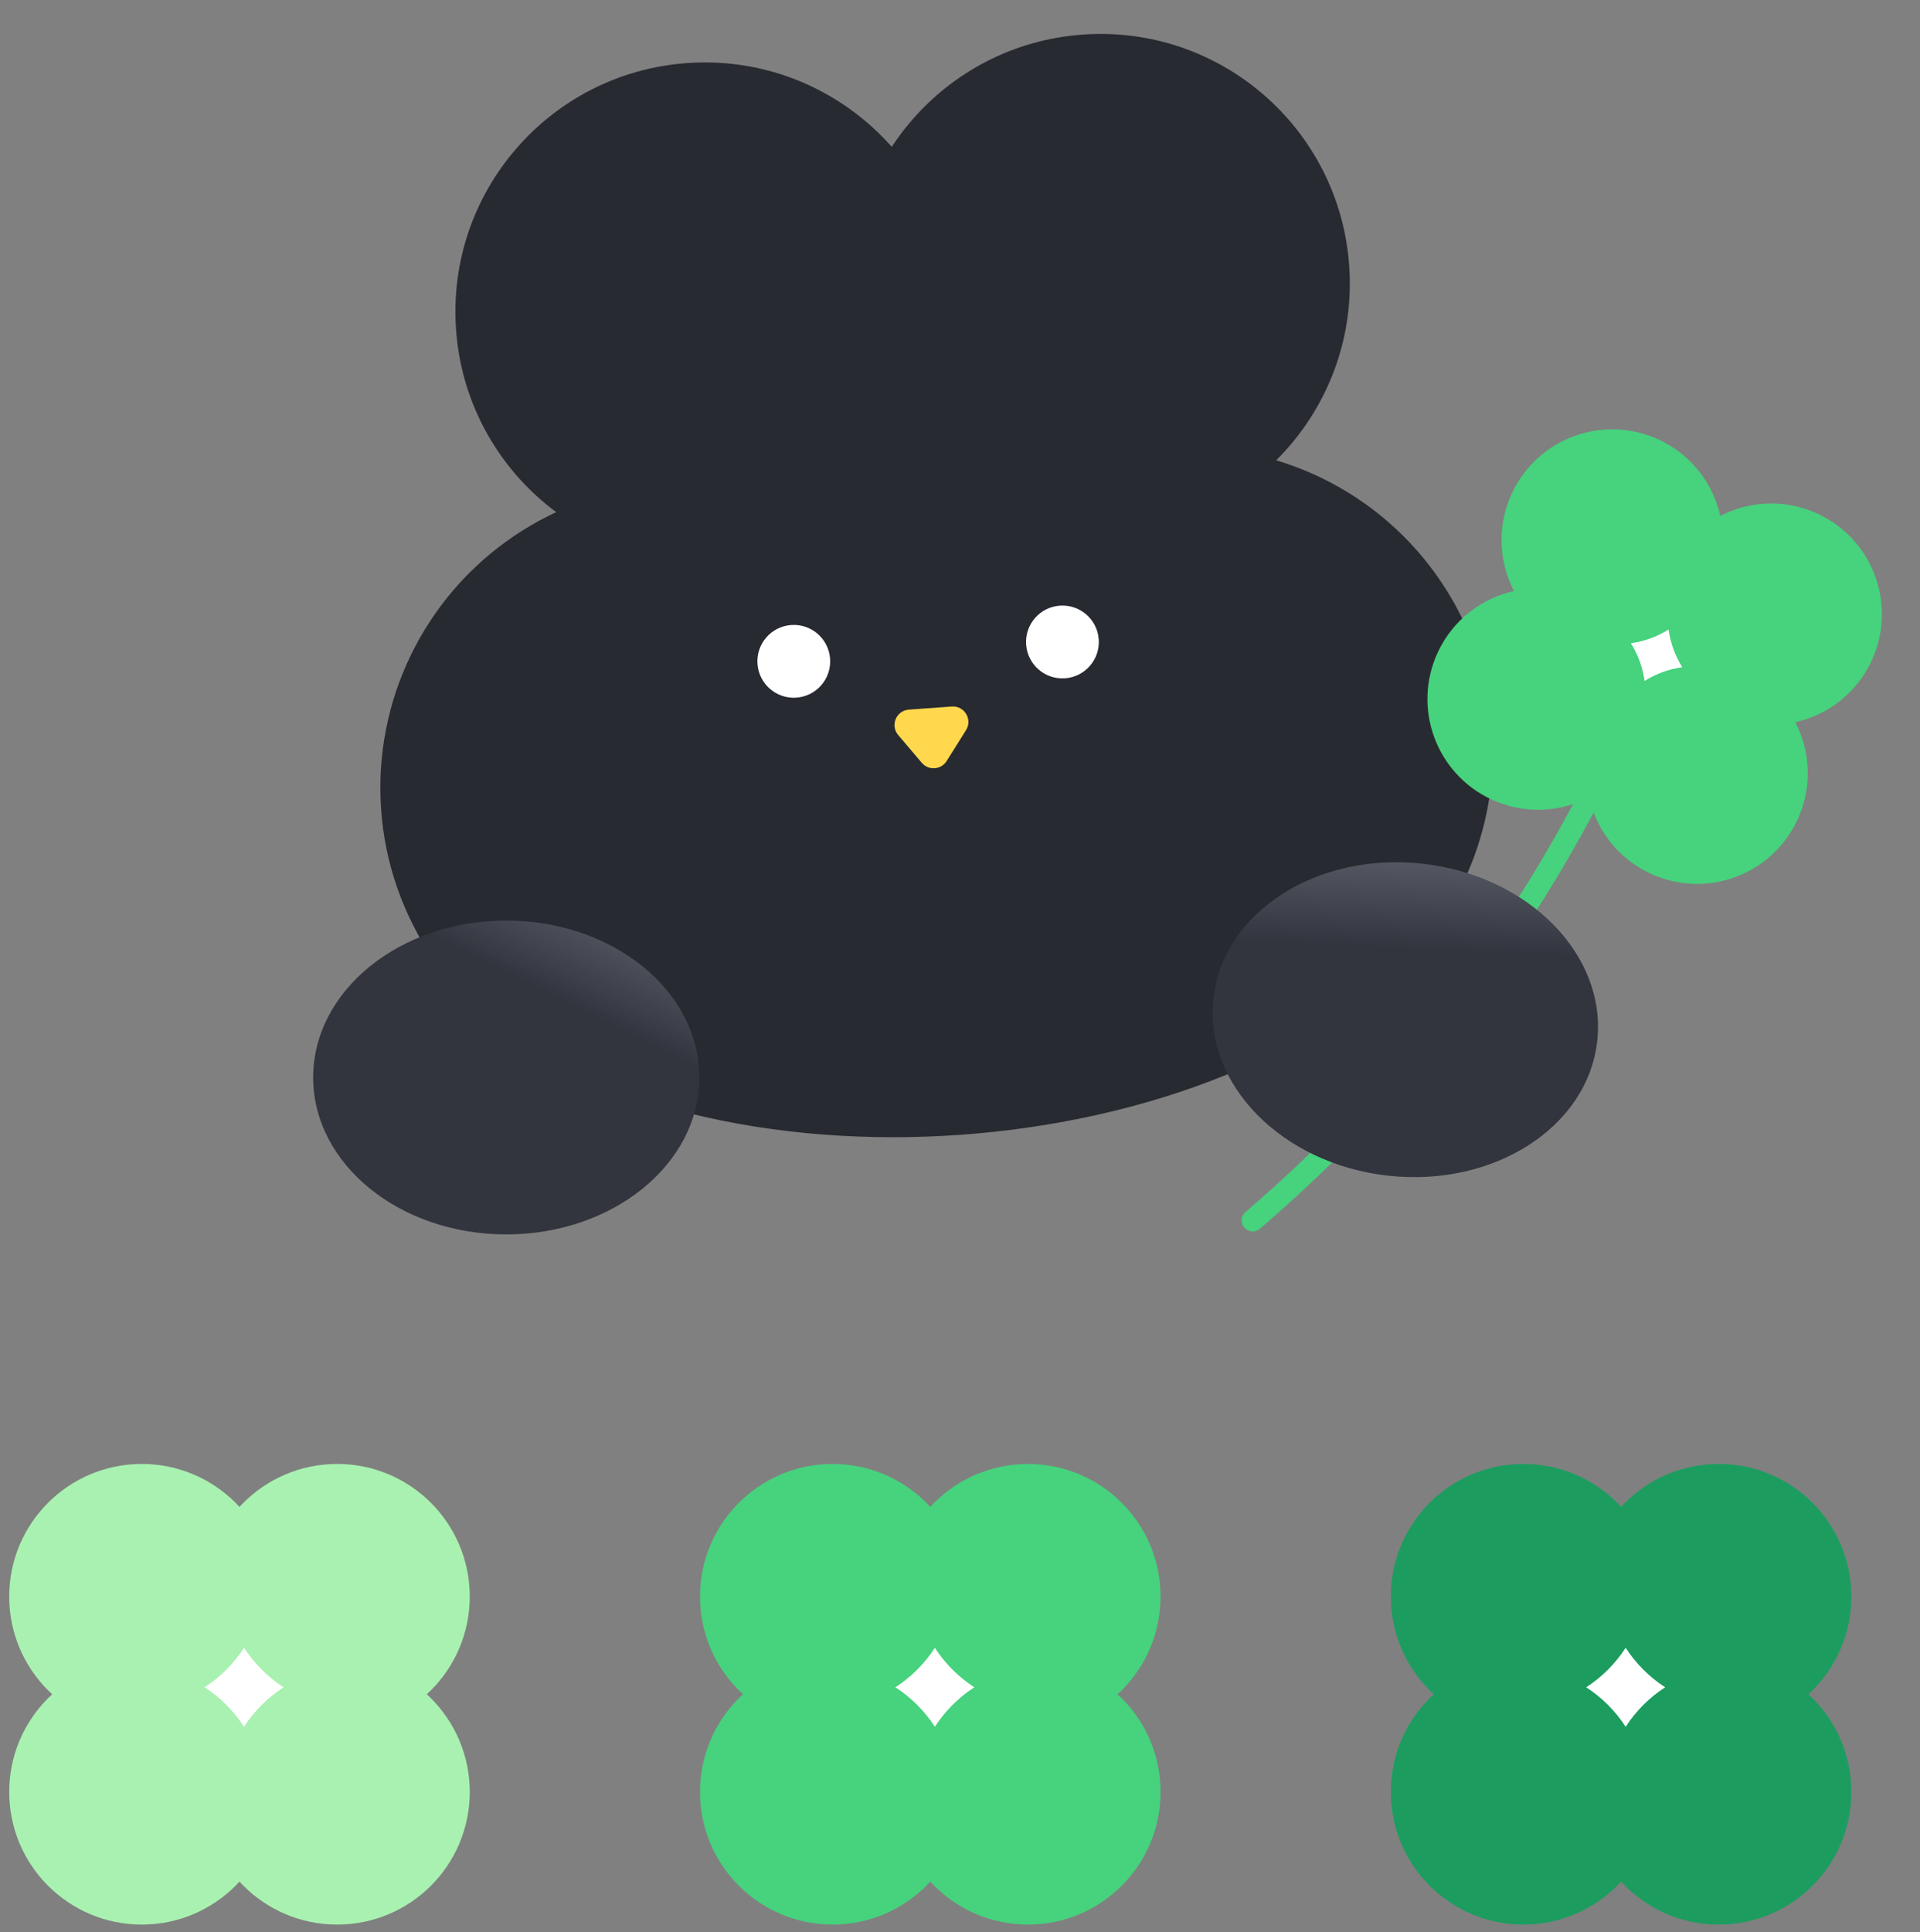 <svg width="163" height="164" viewBox="0 0 163 164" fill="none" xmlns="http://www.w3.org/2000/svg">
<rect x="0" y="0" width="163" height="164" fill="#808080" stroke="none"/>
<circle cx="59.831" cy="26.468" r="21.168" transform="rotate(-4.118 59.831 26.468)" fill="#282A31"/>
<circle cx="58.092" cy="66.869" r="25.803" transform="rotate(-4.118 58.092 66.869)" fill="#282A31"/>
<circle cx="93.426" cy="24.049" r="21.168" transform="rotate(-4.118 93.426 24.049)" fill="#282A31"/>
<circle cx="100.935" cy="63.784" r="25.803" transform="rotate(-4.118 100.935 63.784)" fill="#282A31"/>
<ellipse cx="79.714" cy="70.269" rx="45.889" ry="26.112" transform="rotate(-4.118 79.714 70.269)" fill="#282A31"/>
<path d="M80.367 64.592C79.895 65.343 78.83 65.419 78.256 64.744L76.254 62.387C75.558 61.568 76.088 60.306 77.159 60.229L80.805 59.967C81.877 59.889 82.582 61.063 82.011 61.973L80.367 64.592Z" fill="#FFD84D"/>
<circle cx="90.196" cy="54.488" r="3.09" transform="rotate(-4.118 90.196 54.488)" fill="white"/>
<circle cx="67.389" cy="56.13" r="3.09" transform="rotate(-4.118 67.389 56.13)" fill="white"/>
<circle cx="78.016" cy="44.522" r="7.725" transform="rotate(-4.118 78.016 44.522)" fill="#282A31"/>
<path d="M105.736 102.87C105.343 103.207 105.297 103.799 105.634 104.192C105.97 104.585 106.562 104.631 106.955 104.294L105.736 102.87ZM137.732 59.623L137.271 60.655L138.983 61.42L139.444 60.388L137.732 59.623ZM137.271 60.655C130.014 76.887 119.243 91.306 105.736 102.87L106.955 104.294C120.673 92.549 131.612 77.905 138.983 61.42L137.271 60.655Z" fill="#47D27D"/>
<path fill-rule="evenodd" clip-rule="evenodd" d="M158.884 56.101C157.603 58.848 155.162 60.685 152.416 61.3C153.71 63.799 153.871 66.849 152.59 69.597C150.397 74.299 144.807 76.334 140.104 74.141C137.357 72.86 135.52 70.419 134.905 67.674C132.406 68.967 129.356 69.129 126.608 67.848C121.905 65.655 119.871 60.065 122.064 55.362C123.345 52.614 125.785 50.778 128.531 50.162C127.238 47.664 127.076 44.613 128.357 41.866C130.55 37.163 136.14 35.129 140.843 37.321C143.591 38.603 145.427 41.043 146.043 43.789C148.542 42.495 151.592 42.334 154.339 43.615C159.042 45.808 161.077 51.398 158.884 56.101Z" fill="#47D27D"/>
<path d="M138.457 54.596C139.593 54.438 140.683 54.042 141.655 53.432C141.812 54.568 142.209 55.658 142.818 56.63C141.682 56.787 140.592 57.184 139.621 57.794C139.463 56.657 139.066 55.568 138.457 54.596Z" fill="white"/>
<ellipse cx="70.684" cy="135.507" rx="11.256" ry="11.255" fill="#47D27D"/>
<ellipse cx="70.684" cy="152.094" rx="11.256" ry="11.255" fill="#47D27D"/>
<ellipse cx="87.27" cy="135.507" rx="11.256" ry="11.255" fill="#47D27D"/>
<ellipse cx="87.27" cy="152.094" rx="11.256" ry="11.255" fill="#47D27D"/>
<path d="M76.015 143.208C77.356 142.34 78.498 141.198 79.365 139.857C80.233 141.198 81.375 142.34 82.716 143.208C81.375 144.076 80.233 145.218 79.365 146.559C78.498 145.218 77.356 144.076 76.015 143.208Z" fill="white"/>
<ellipse cx="129.33" cy="135.507" rx="11.256" ry="11.255" fill="#1C9D5F"/>
<ellipse cx="129.33" cy="152.094" rx="11.256" ry="11.255" fill="#1C9D5F"/>
<ellipse cx="145.916" cy="135.507" rx="11.256" ry="11.255" fill="#1C9D5F"/>
<ellipse cx="145.916" cy="152.094" rx="11.256" ry="11.255" fill="#1C9D5F"/>
<path d="M134.661 143.208C136.002 142.34 137.144 141.198 138.012 139.857C138.88 141.198 140.022 142.34 141.363 143.208C140.022 144.076 138.88 145.218 138.012 146.559C137.144 145.218 136.002 144.076 134.661 143.208Z" fill="white"/>
<ellipse cx="12.038" cy="135.507" rx="11.256" ry="11.255" fill="#A9F1B0"/>
<ellipse cx="12.038" cy="152.094" rx="11.256" ry="11.255" fill="#A9F1B0"/>
<ellipse cx="28.624" cy="135.507" rx="11.256" ry="11.255" fill="#A9F1B0"/>
<ellipse cx="28.624" cy="152.094" rx="11.256" ry="11.255" fill="#A9F1B0"/>
<path d="M17.369 143.208C18.71 142.34 19.852 141.198 20.719 139.857C21.587 141.198 22.729 142.34 24.07 143.208C22.729 144.076 21.587 145.218 20.719 146.559C19.852 145.218 18.71 144.076 17.369 143.208Z" fill="white"/>
<ellipse cx="42.98" cy="91.451" rx="16.393" ry="13.319" fill="url(#paint0_linear_2071_16213)"/>
<ellipse cx="119.304" cy="86.546" rx="16.393" ry="13.319" transform="rotate(6.356 119.304 86.546)" fill="url(#paint1_linear_2071_16213)"/>
<defs>
<linearGradient id="paint0_linear_2071_16213" x1="46.366" y1="88.642" x2="55.789" y2="69.666" gradientUnits="userSpaceOnUse">
<stop offset="0.184" stop-color="#32343E"/>
<stop offset="1" stop-color="#8A8D98" stop-opacity="0.7"/>
</linearGradient>
<linearGradient id="paint1_linear_2071_16213" x1="120.666" y1="84.66" x2="119.173" y2="61.667" gradientUnits="userSpaceOnUse">
<stop offset="0.184" stop-color="#32343E"/>
<stop offset="1" stop-color="#8A8D98"/>
</linearGradient>
</defs>
</svg>

